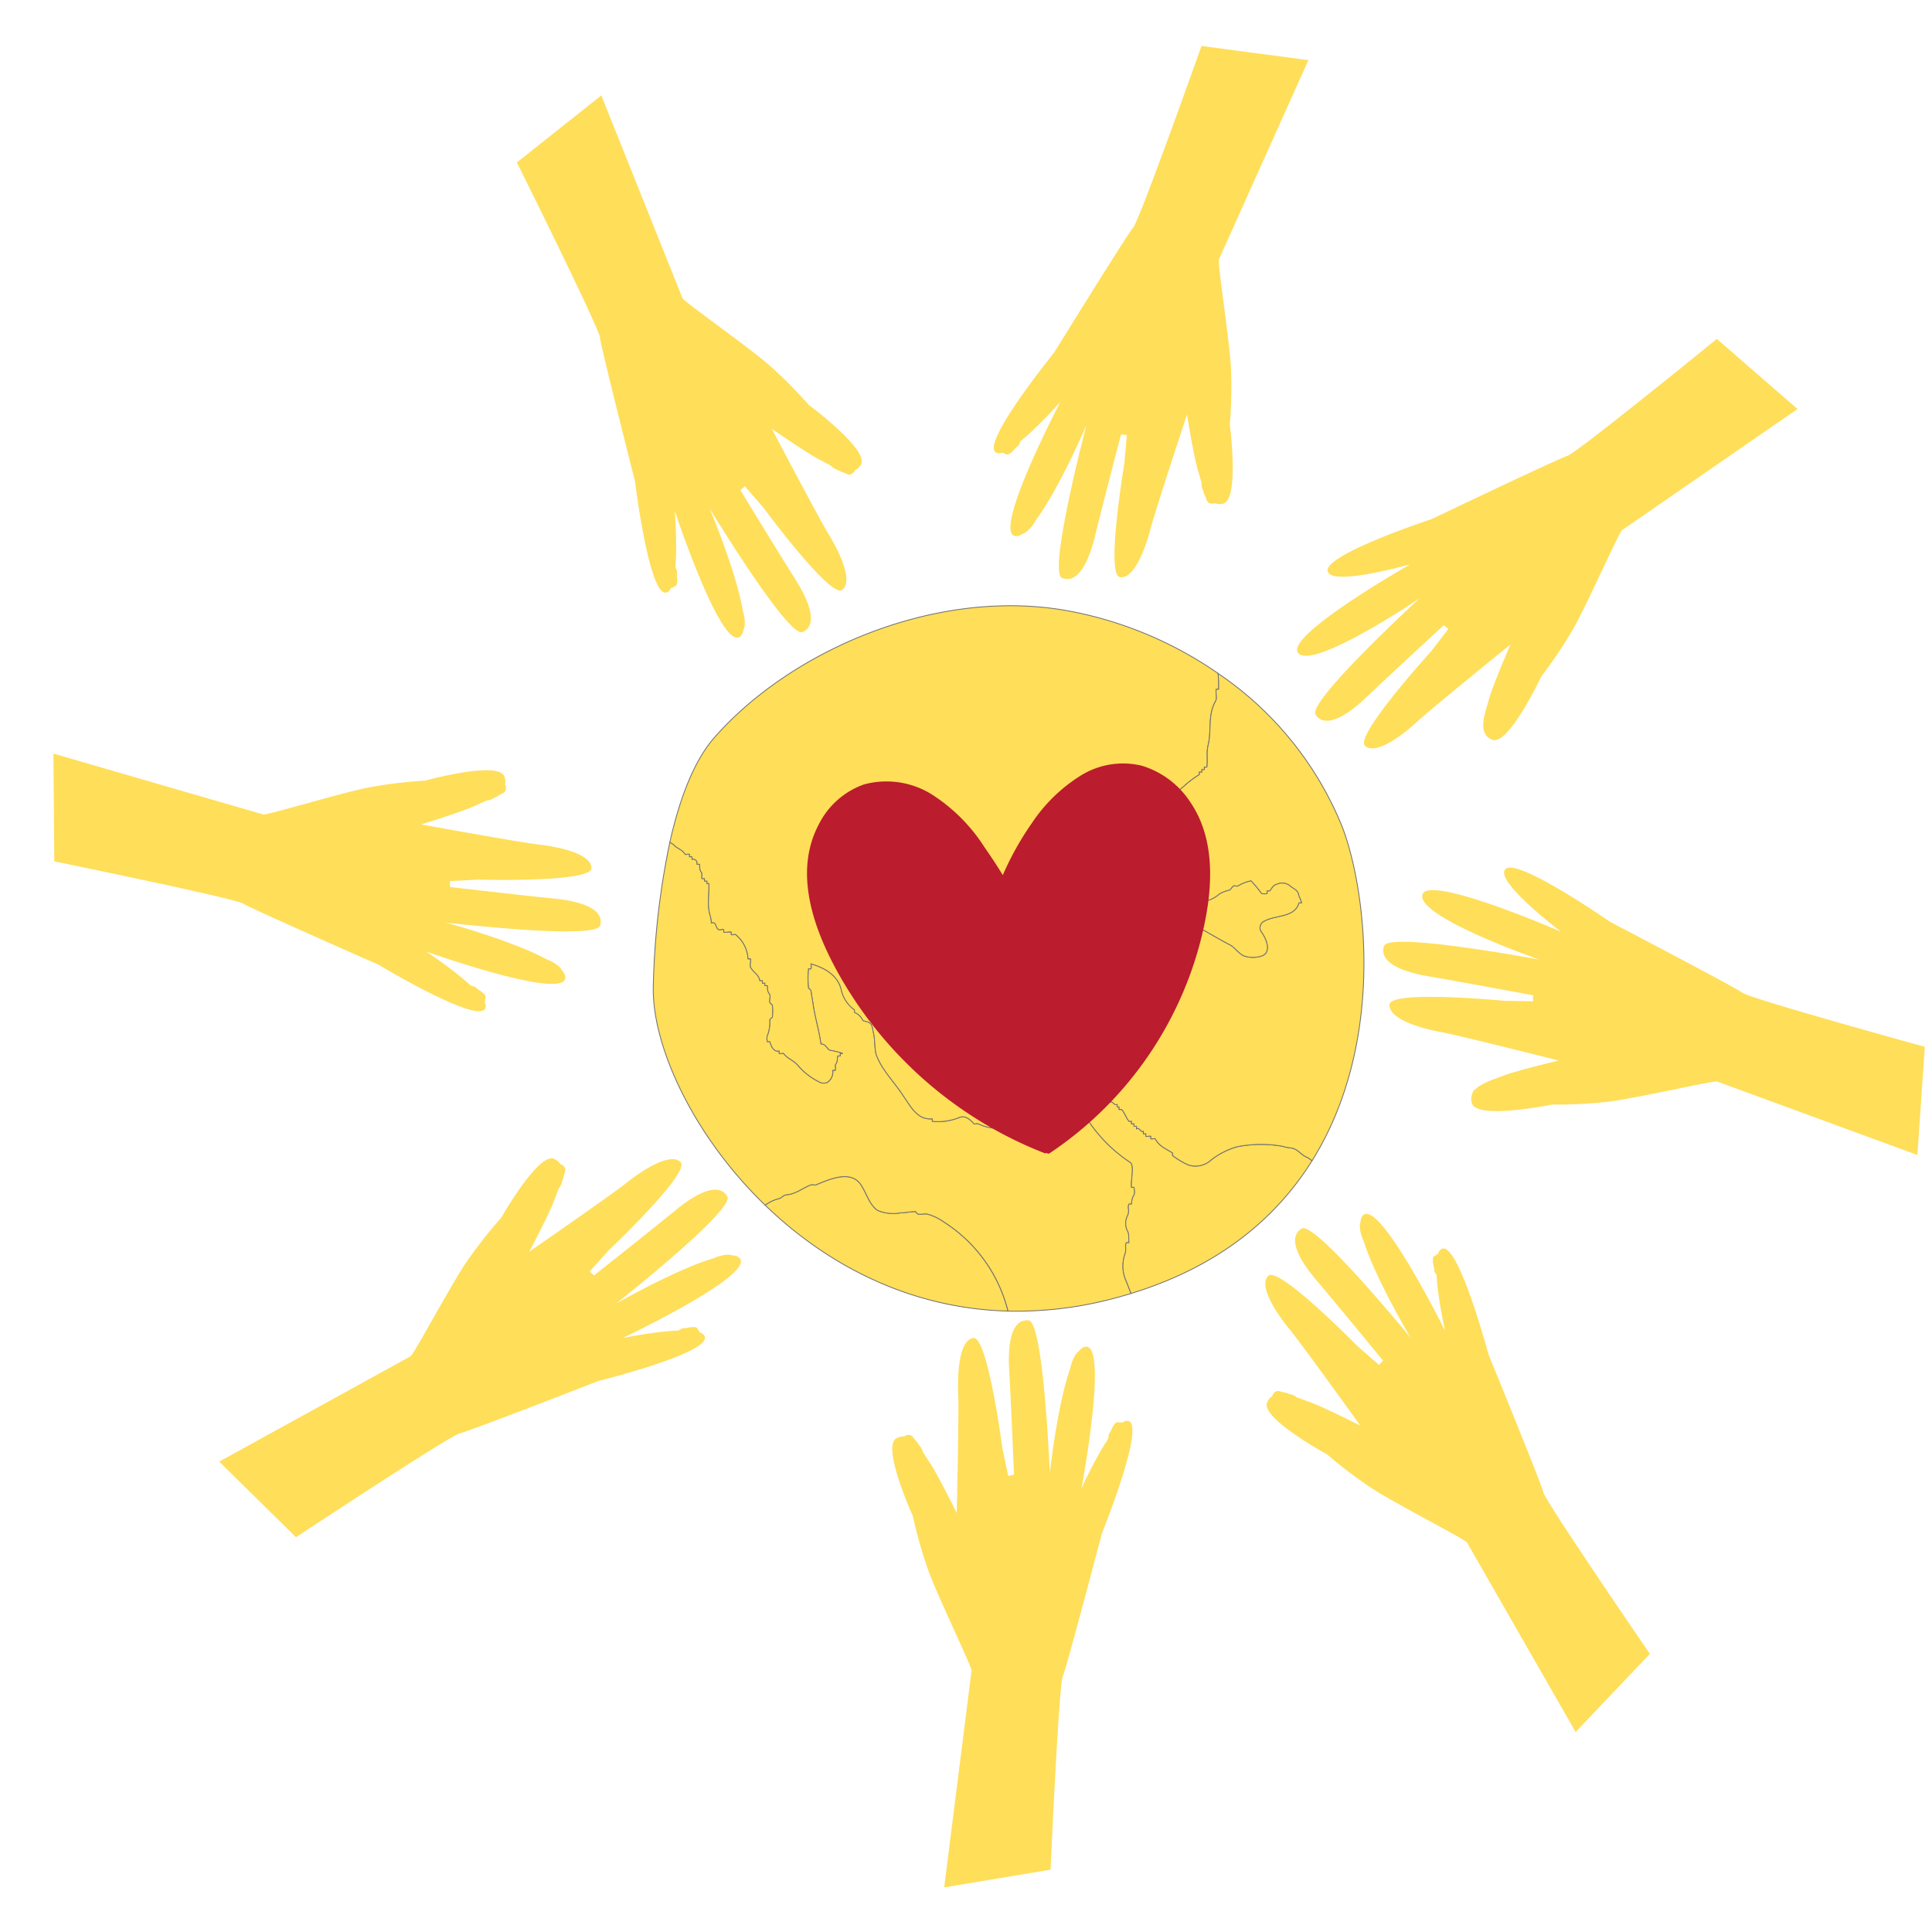 <svg xmlns="http://www.w3.org/2000/svg" width="232.803" height="232.773" viewBox="0 0 232.803 232.773">
  <g id="Group_572" data-name="Group 572" transform="translate(-73.509 -21.114)">
    <g id="Group_16" data-name="Group 16" transform="translate(152.222 94.105)">
      <path id="Path_980" data-name="Path 980" d="M216.542,304.79a6.326,6.326,0,0,0-2.025-.975c-.375-.075-.75.075-1.125,0-.15-.075-.225-.225-.3-.3-.6,0-1.275.15-1.8.15a4.773,4.773,0,0,1-2.775-.3c-.975-.676-1.275-1.95-1.95-3-1.2-1.95-3.825-.75-5.475-.075-.15.075-.375-.075-.6,0-.975.375-1.875,1.125-2.925,1.2-.375,0-.6.375-.9.451a4.833,4.833,0,0,0-1.7.8c7.273,7.03,17.239,12.452,29.269,12.766A17.834,17.834,0,0,0,216.542,304.79Z" transform="translate(-181.487 -230.514)" fill="#ffde59" stroke="#707070" stroke-width="0.1"/>
      <path id="Path_981" data-name="Path 981" d="M227.613,265.316h-.3c-.075-1.05.375-2.625-.15-3a18.017,18.017,0,0,1-4.951-4.875c-.15-.225-.9-.15-1.35,0a3.006,3.006,0,0,1-1.125.225c.15.375-.451.525-.3.9-.225,0-.45-.075-.6,0v.3h-.3v-.3c-.3-.075-.6.075-.9,0-.975-.45-1.8-1.2-2.925-.9v.3c-.15.075-.45-.075-.6,0v.3c-1.8-.075-3.6.225-5.25-.6-.15-.075-.45.075-.525,0-.525-.6-1.125-1.05-1.8-.75a6.765,6.765,0,0,1-3.225.45v-.3c-1.8.15-2.55-1.425-3.45-2.7-1.05-1.65-2.4-2.925-3.15-4.651-.45-.9-.225-2.1-.525-3.15-.075-.375-.075-1.05-.75-1.2-.225-.075-.45-.075-.525-.225a1.839,1.839,0,0,0-.975-.9v-.3a4.072,4.072,0,0,1-1.575-2.325c-.375-1.875-2.1-2.775-3.675-3.225,0,.225.075.45,0,.6h-.3a12.1,12.1,0,0,0,0,2.326c.075.075.226.15.3.3.075.525.15.975.225,1.425.225,1.725.75,3.3.975,5.025.6-.075.75.676,1.125.75a8.757,8.757,0,0,1,1.5.375h-.3v.3h-.3c-.075.3,0,.675-.225.975-.15.15,0,.525-.075.75h-.3a1.519,1.519,0,0,1-.6,1.425,1.061,1.061,0,0,1-.825.075,7.993,7.993,0,0,1-2.775-2.1c-.6-.675-1.2-.75-1.725-1.425-.075-.075-.375.075-.525,0v-.3c-.675.15-.975-.6-1.125-1.125h-.3a1.219,1.219,0,0,1,.075-.9,4.562,4.562,0,0,0,.225-1.725c.075-.15.225-.225.3-.3a5.053,5.053,0,0,0,0-1.5c-.075-.075-.225-.15-.3-.3-.075-.375.15-.825-.075-1.05-.3-.45-.15-.675-.225-.975h-.3v-.3h-.3v-.3h-.3c-.15-.75-.675-.9-1.05-1.5-.225-.225,0-.75-.075-1.125h-.3a4.013,4.013,0,0,0-1.5-2.925c-.15-.075-.375.075-.525,0v-.3c-.3-.075-.6.075-.9,0v-.3c-.15-.075-.45.075-.6,0-.45-.225-.225-.975-.9-.825a3.218,3.218,0,0,0-.15-.9c-.375-1.2-.075-2.55-.15-3.825h-.226v-.3h-.3v-.3h-.3c-.075-.225.075-.6-.075-.75-.3-.45-.15-.675-.225-.975h-.3v-.3c-.15-.225-.3-.375-.6-.3v-.3h-.3v-.3c-.15-.075-.525.075-.525,0-.375-.6-1.05-.75-1.275-1.05a2.419,2.419,0,0,0-.579-.39,94.408,94.408,0,0,0-1.991,17.265c-.225,7.008,4.64,17.916,13.473,26.453a4.832,4.832,0,0,1,1.7-.8c.3-.075.525-.451.9-.451,1.05-.075,1.95-.825,2.925-1.2.225-.075.45.075.6,0,1.65-.676,4.275-1.876,5.475.075.675,1.05.975,2.325,1.95,3a4.774,4.774,0,0,0,2.775.3c.525,0,1.2-.15,1.8-.15.075.075.15.225.3.3.375.075.75-.075,1.125,0a6.331,6.331,0,0,1,2.025.975,17.834,17.834,0,0,1,7.695,10.716,45.39,45.39,0,0,0,12.595-1.491q1.145-.3,2.235-.631c-.235-.587-.456-1.184-.7-1.769a4.346,4.346,0,0,1,0-3.075c.15-.6-.075-.9.15-1.275h.3c-.075-.45.075-1.05-.225-1.5a2.1,2.1,0,0,1,0-1.65c.375-.676,0-1.05.225-1.5h.3a2.591,2.591,0,0,1,.225-.975C227.763,266.142,227.688,265.692,227.613,265.316Z" transform="translate(-169.682 -195.24)" fill="#ffde59" stroke="#707070" stroke-width="0.1"/>
      <path id="Path_982" data-name="Path 982" d="M250.064,236.676c-.6-.3-1.05-.975-1.725-1.05a5.969,5.969,0,0,1-1.125-.225,14.874,14.874,0,0,0-5.475.075,9.215,9.215,0,0,0-3.075,1.575,2.771,2.771,0,0,1-2.775.6,9.586,9.586,0,0,1-1.875-1.125v-.3c-.75-.525-1.575-.75-2.1-1.725,0-.075-.375.075-.525,0v-.3c-.15-.075-.45.075-.6,0v-.3h-.3v-.3c-.375.15-.45-.525-.825-.3V233h-.3v-.3h-.3v-.3h-.3c-.375-.451-.525-1.05-.9-1.426h-.3v-.3h-.225v-.3c-.375.15-.525-.45-.9-.3v-.3c-.3-.075-.525.075-.975-.225-.225-.225-.675,0-1.05-.075v-.3h-.3a3.862,3.862,0,0,1,.15-.825,6.92,6.92,0,0,1,1.05-2.25.99.99,0,0,1,1.125-.375c.075-.3.45-.375.9-.3v-.3c.6-.225.75-.975.9-1.5a15.52,15.52,0,0,0,1.125-3.75h.3c.075-.3-.075-.675.075-.9.375-.75.075-1.5.225-2.325h.3a1.825,1.825,0,0,0,0-.9h-.3v-.3h-.3c-.075-.15.075-.45,0-.6h-.3a6.258,6.258,0,0,0-.9-1.725.819.819,0,0,0-.6,0c-.15.075-.225.3-.3.3-.6,0-1.125.45-1.725.6-.225,0-.45-.075-.6,0v.3h-.3v.225h-.3c-.15.825-.675,1.275-.6,2.1.075.075-.225.225-.15.3.075.525-.45.675-.375,1.125h-.3c-.075.15.075.45,0,.525a3.8,3.8,0,0,0-1.425,2.1c-.225.9,0,1.725-.15,2.625a1.482,1.482,0,0,1-1.05,1.425c-3,.9-4.95-1.95-6-4.5-.9-2.325-2.7-4.2-3.6-6.6a5.788,5.788,0,0,1-.075-2.551c.075-.075.3-.225.225-.3a1.415,1.415,0,0,1,.45-1.125c.375-.375,1.05-.3,1.65-.6a.955.955,0,0,1,.9,0c.825.45,1.2,1.575,2.025,1.95,1.05.45,2.475-.15,2.475-1.125-.075-1.425-.6-3.375,1.05-4.05v-.3a9.124,9.124,0,0,1,2.025,0v.3c.675,0,1.125.6,1.8.525.075,0,.15.225.3.3a1.852,1.852,0,0,0,1.65-.375c.45-.3.675-.3.9-.75.3-.75.975-1.275.6-2.1-.3-.825-.975-1.5-1.35-2.325-.225-.45,0-.9-.375-1.425-.075-.15.075-.45,0-.6a.849.849,0,0,1-.3-.9h-.3c-.225-.45-.15-.9-.525-1.425a.826.826,0,0,1,0-.6c.225-.15.15-.525.375-.825.9-1.2,1.575-2.55,3.075-2.925.375-.075.75-.225,1.2-.3.15-.075.375.15.6.225.375.075.75-.075,1.125,0,.15.075.15.225.3.3.525.15.9-.15,1.575.225a2.328,2.328,0,0,0,1.875,0,8.157,8.157,0,0,0,1.2-.9,12.524,12.524,0,0,1,1.8-1.35v-.3h.3v-.3h.3v-.3h.3c.15-.9-.075-1.651.15-2.625.451-1.8-.075-3.6.9-5.325.225-.375,0-.9.075-1.425h.3a18.606,18.606,0,0,0-.065-1.916,46.486,46.486,0,0,0-17.462-7.424c-16.086-3.217-34.008,4.572-43.286,15.209-2.286,2.62-4.076,7.006-5.321,12.567a2.416,2.416,0,0,1,.579.39c.225.3.9.45,1.275,1.05,0,.075.375-.075.525,0v.3h.3v.3c.3-.075.45.075.6.3v.3h.3c.075.3-.075.525.225.975.15.15,0,.525.075.75h.3v.3h.3v.3h.226c.075,1.275-.226,2.625.15,3.825a3.218,3.218,0,0,1,.15.9c.675-.15.45.6.9.825.15.075.451-.075.6,0v.3c.3.075.6-.075.9,0v.3c.15.075.375-.075.525,0a4.013,4.013,0,0,1,1.5,2.925h.3c.075.375-.15.9.075,1.125.375.6.9.75,1.05,1.5h.3v.3h.3v.3h.3c.075.3-.075.525.225.975.225.225,0,.675.075,1.05.075.15.225.225.3.3a5.053,5.053,0,0,1,0,1.5c-.075.075-.225.15-.3.3a4.563,4.563,0,0,1-.225,1.725,1.219,1.219,0,0,0-.075.9h.3c.15.525.45,1.275,1.125,1.125v.3c.15.075.45-.075.525,0,.525.675,1.125.75,1.725,1.425a7.994,7.994,0,0,0,2.775,2.1,1.061,1.061,0,0,0,.825-.075,1.519,1.519,0,0,0,.6-1.425h.3c.075-.225-.075-.6.075-.75.225-.3.15-.675.225-.975h.3v-.3h.3a8.76,8.76,0,0,0-1.5-.375c-.375-.075-.525-.825-1.125-.75-.225-1.725-.75-3.3-.975-5.025-.075-.45-.15-.9-.225-1.425-.075-.15-.225-.225-.3-.3a12.1,12.1,0,0,1,0-2.325h.3c.075-.15,0-.375,0-.6,1.575.45,3.3,1.35,3.675,3.225a4.072,4.072,0,0,0,1.575,2.325v.3a1.838,1.838,0,0,1,.975.9c.075.15.3.15.525.225.675.15.675.825.75,1.2.3,1.05.075,2.25.525,3.15.75,1.725,2.1,3,3.15,4.651.9,1.275,1.65,2.85,3.45,2.7v.3a6.766,6.766,0,0,0,3.225-.451c.675-.3,1.275.15,1.8.75.075.075.375-.075.525,0,1.65.825,3.45.525,5.25.6V233c.15-.075.45.075.6,0v-.3c1.125-.3,1.95.45,2.925.9.3.075.6-.075.9,0v.3h.3v-.3c.15-.075.375,0,.6,0-.15-.375.45-.525.3-.9a3,3,0,0,0,1.125-.225c.45-.15,1.2-.225,1.35,0a18.014,18.014,0,0,0,4.951,4.875c.525.375.075,1.95.15,3h.3c.075.375.15.825-.075,1.05a2.591,2.591,0,0,0-.225.975h-.3c-.225.45.15.825-.225,1.5a2.1,2.1,0,0,0,0,1.65c.3.45.15,1.05.225,1.5h-.3c-.225.375,0,.675-.15,1.275a4.346,4.346,0,0,0,0,3.075c.243.586.463,1.182.7,1.769,10.65-3.257,17.52-9.137,21.8-15.979A2.123,2.123,0,0,0,250.064,236.676Z" transform="translate(-171.432 -170.275)" fill="#ffde59" stroke="#707070" stroke-width="0.1"/>
      <path id="Path_983" data-name="Path 983" d="M287.233,204.182a40.774,40.774,0,0,0-15-18.606,18.592,18.592,0,0,1,.065,1.915H272c-.075.525.15,1.05-.075,1.425-.975,1.725-.45,3.525-.9,5.325-.225.975,0,1.725-.15,2.625h-.3v.3h-.3v.3h-.3v.3a12.521,12.521,0,0,0-1.8,1.35,8.168,8.168,0,0,1-1.2.9,2.328,2.328,0,0,1-1.875,0c-.675-.375-1.05-.075-1.575-.225-.15-.075-.15-.225-.3-.3-.375-.075-.75.075-1.125,0-.225-.075-.45-.3-.6-.225-.45.075-.825.225-1.2.3-1.5.375-2.175,1.725-3.075,2.925-.225.3-.15.675-.375.825a.826.826,0,0,0,0,.6c.375.525.3.975.525,1.425h.3a.849.849,0,0,0,.3.9c.075.15-.075.45,0,.6.375.525.15.975.375,1.425.375.825,1.05,1.5,1.35,2.325.375.825-.3,1.35-.6,2.1-.225.45-.45.45-.9.75a1.853,1.853,0,0,1-1.65.375c-.15-.075-.225-.3-.3-.3-.675.075-1.125-.525-1.8-.525v-.3a9.129,9.129,0,0,0-2.025,0v.3c-1.65.675-1.125,2.625-1.05,4.05,0,.975-1.425,1.575-2.475,1.125-.825-.375-1.2-1.5-2.025-1.95a.954.954,0,0,0-.9,0c-.6.3-1.275.225-1.65.6a1.415,1.415,0,0,0-.45,1.125c.075.075-.15.225-.225.3a5.786,5.786,0,0,0,.075,2.55c.9,2.4,2.7,4.275,3.6,6.6,1.05,2.55,3,5.4,6,4.5a1.481,1.481,0,0,0,1.05-1.425c.15-.9-.075-1.725.15-2.625a3.8,3.8,0,0,1,1.425-2.1c.075-.075-.075-.375,0-.525h.3c-.075-.45.45-.6.375-1.125-.075-.075.225-.225.15-.3-.075-.825.45-1.275.6-2.1h.3v-.225h.3v-.3c.15-.075.375,0,.6,0,.6-.15,1.125-.6,1.725-.6.075,0,.15-.225.3-.3a.819.819,0,0,1,.6,0,6.256,6.256,0,0,1,.9,1.725h.3c.075.15-.075.45,0,.6h.3v.3h.3a1.822,1.822,0,0,1,0,.9h-.3c-.15.825.15,1.575-.225,2.325-.15.225,0,.6-.075.9h-.3a15.517,15.517,0,0,1-1.125,3.75c-.15.525-.3,1.275-.9,1.5v.3c-.45-.075-.825,0-.9.3a.99.99,0,0,0-1.125.375,6.919,6.919,0,0,0-1.05,2.25,3.861,3.861,0,0,0-.15.825h.3v.3c.375.075.825-.15,1.05.075.45.3.675.15.975.225v.3c.375-.15.525.45.9.3v.3h.225v.3h.3c.375.375.525.975.9,1.426h.3v.3h.3v.3h.3v.3c.375-.225.451.45.825.3v.3h.3v.3c.15.075.45-.075.6,0v.3c.15.075.525-.075.525,0,.525.975,1.35,1.2,2.1,1.725v.3a9.587,9.587,0,0,0,1.875,1.125,2.771,2.771,0,0,0,2.776-.6,9.214,9.214,0,0,1,3.075-1.575,14.873,14.873,0,0,1,5.475-.075,5.968,5.968,0,0,0,1.125.225c.675.075,1.125.75,1.725,1.05a2.126,2.126,0,0,1,.744.491C292.381,230.162,290.126,211.895,287.233,204.182Zm-5.262,9.036c-.525,1.8-2.7,1.425-4.125,2.175a.889.889,0,0,0-.45,1.275c.675.9,1.275,2.475.15,2.925a3.313,3.313,0,0,1-2.25,0c-.6-.3-1.125-1.05-1.575-1.275-1.275-.675-2.55-1.425-3.75-2.1a2.291,2.291,0,0,0-1.425-.075c-.15.075-.15.225-.3.3a5.958,5.958,0,0,0-.975.225,3.017,3.017,0,0,1-1.65.075v-.3h-.3c-.9-1.2.3-2.1.825-3.225h.3c-.075-.3.15-.375.3-.525h.3v-.3c.525.225.825-.45,1.125-.225a3.409,3.409,0,0,0,1.575.9,3.512,3.512,0,0,0,2.625-.9,3.887,3.887,0,0,1,1.125-.45c.225,0,.375-.375.6-.525.15-.075.375.075.525,0a4.793,4.793,0,0,1,1.575-.618,13.321,13.321,0,0,1,1.2,1.443c.075.15.525.15.75.075v-.3h.3c.375-.45.375-.675.9-.825a1.486,1.486,0,0,1,1.65.3c.45.3.75.45.9.825.075.45.3.675.375,1.125Z" transform="translate(-204.164 -177.419)" fill="#ffde59" stroke="#707070" stroke-width="0.1"/>
      <path id="Path_984" data-name="Path 984" d="M299.786,233.16a1.486,1.486,0,0,0-1.65-.3c-.525.15-.525.375-.9.825h-.3v.3c-.225.075-.675.075-.75-.075a13.326,13.326,0,0,0-1.2-1.443,4.794,4.794,0,0,0-1.575.618c-.15.075-.375-.075-.525,0-.225.15-.375.525-.6.525a3.887,3.887,0,0,0-1.125.45,3.512,3.512,0,0,1-2.625.9,3.408,3.408,0,0,1-1.575-.9c-.3-.225-.6.45-1.125.225v.3h-.3c-.15.15-.375.225-.3.525h-.3c-.525,1.125-1.725,2.025-.825,3.225h.3v.3a3.016,3.016,0,0,0,1.65-.075,5.965,5.965,0,0,1,.975-.225c.15-.075.15-.225.3-.3a2.291,2.291,0,0,1,1.425.075c1.2.675,2.475,1.425,3.75,2.1.45.225.975.975,1.575,1.275a3.313,3.313,0,0,0,2.25,0c1.125-.45.525-2.025-.15-2.925a.889.889,0,0,1,.45-1.275c1.425-.75,3.6-.375,4.125-2.175h.3c-.075-.45-.3-.675-.375-1.125C300.536,233.61,300.236,233.46,299.786,233.16Z" transform="translate(-222.953 -199.311)" fill="#ffde59" stroke="#707070" stroke-width="0.1"/>
    </g>
    <path id="Path_104" data-name="Path 104" d="M250.612,210.543a10.662,10.662,0,0,0-5.842-4.367,9.641,9.641,0,0,0-7.428,1.244,19.393,19.393,0,0,0-5.786,5.648,35.933,35.933,0,0,0-3.52,6.294c-.7-1.143-1.441-2.263-2.207-3.359a20.822,20.822,0,0,0-6.307-6.339,10.323,10.323,0,0,0-8.212-1.23,9.706,9.706,0,0,0-5.434,4.791c-2.934,5.511-.871,11.9,1.839,17.051a48.855,48.855,0,0,0,23.5,21.824q.912.4,1.838.756a.249.249,0,0,0,.261-.032.265.265,0,0,0,.366.049,44.025,44.025,0,0,0,18.141-25.422C253.243,222,253.981,215.452,250.612,210.543Z" transform="translate(-33.69 -92.797)" fill="#bb1c2e"/>
    <g id="Group_17" data-name="Group 17" transform="translate(229.804 61.956)">
      <path id="Path_998" data-name="Path 998" d="M347.716,38.237c-.347.2-4.225,8.985-5.913,11.936a56.115,56.115,0,0,1-3.818,5.693s-3.948,8.369-5.893,7.639-.835-3.351-.387-4.984,2.57-6.513,2.57-6.513-9.536,7.721-11.238,9.3-5.008,4.111-6.3,2.915,7.933-11.344,7.933-11.344l2.117-2.735-.56-.447s-6.529,6.011-9.307,8.662-5.106,3.67-6.142,2.117,12.534-14.019,12.534-14.019-12.706,8.606-14.6,6.623S322.2,42.348,322.2,42.348s-9.741,2.787-9.968.774,12.536-6.214,12.536-6.214,15.162-7.249,16.334-7.61,18.028-14.1,18.028-14.1l9.722,8.443Z" transform="translate(-308.551 -15.2)" fill="#ffde59"/>
      <g id="Group_453" data-name="Group 453" transform="translate(0.961 26.192)">
        <path id="Path_999" data-name="Path 999" d="M338.081,190.2a6.04,6.04,0,0,0-.856,1.2c-.178.333-.47.836-.129,1.166.313.3.818.116,1.149-.047a5.24,5.24,0,0,0,1.23-.942.211.211,0,0,0,.1-.364q-.589-.508-1.181-1.014A.227.227,0,0,0,338.081,190.2Zm-.6,1.723-.055.044c.012-.031.026-.063.041-.1A.24.24,0,0,0,337.48,191.925Z" transform="translate(-328.883 -170.28)" fill="#ffde59"/>
        <path id="Path_1000" data-name="Path 1000" d="M319.667,178.7a10.724,10.724,0,0,0-1.12,1.446,1.159,1.159,0,0,0-.051,1.376c.366.436.98.214,1.419.031a3.964,3.964,0,0,0,1.441-1.035.22.22,0,0,0-.051-.346.2.2,0,0,0-.048-.236l-1.274-1.237A.226.226,0,0,0,319.667,178.7Zm.147.51.024-.028.059.057A.231.231,0,0,0,319.814,179.21Z" transform="translate(-316.157 -162.431)" fill="#ffde59"/>
        <path id="Path_1001" data-name="Path 1001" d="M313.207,156.535a8,8,0,0,0-1.189.936,1.035,1.035,0,0,0-.412,1c.14.457.658.342,1.018.275a4.538,4.538,0,0,0,1.369-.5.223.223,0,0,0,.076-.067h0a.225.225,0,0,0,.139-.327q-.324-.63-.7-1.231A.226.226,0,0,0,313.207,156.535Z" transform="translate(-311.577 -147.329)" fill="#ffde59"/>
        <path id="Path_1002" data-name="Path 1002" d="M382.069,185.324a1.832,1.832,0,0,0-.279.82,3.635,3.635,0,0,0-.2.946c-.144.374-.186.812.2,1.048.338.385,1.008.056,1.292-.271a5.587,5.587,0,0,0,.956-1.868.224.224,0,0,0-.1-.253c-.344-.145-.691-.281-1.044-.4C382.641,185.263,382.28,185.074,382.069,185.324Z" transform="translate(-359.281 -166.909)" fill="#ffde59"/>
        <path id="Path_1003" data-name="Path 1003" d="M324.543,127.953l-.5.308a2.367,2.367,0,0,0-.345.228q-.306.137-.6.3a.228.228,0,0,0,.065.414.463.463,0,0,0,.427.353,3.379,3.379,0,0,0,1.054-.194c.191-.033.381-.07.572-.1a.187.187,0,0,0,.153-.122c.15-.054.295-.122.3-.3a2.492,2.492,0,0,0-.09-.513,1.554,1.554,0,0,0-.14-.577C325.208,127.408,324.771,127.812,324.543,127.953Z" transform="translate(-319.366 -127.615)" fill="#ffde59"/>
      </g>
    </g>
    <g id="Group_18" data-name="Group 18" transform="translate(239.562 122.296)">
      <path id="Path_1034" data-name="Path 1034" d="M39.025,27.449c-.355-.186-9.809,1.322-13.2,1.5a55.718,55.718,0,0,1-6.844-.127S9.843,30.044,9.377,28s2.329-2.529,3.935-3.039S20.15,23.59,20.15,23.59,8.464,19.737,6.209,19.16.025,17.167.308,15.424s13.818.528,13.818.528l3.445.3.063-.716s-8.6-2.244-12.343-3.147S-.581,10.073.139,8.353,18.721,11.31,18.721,11.31,4.55,5.262,5.156,2.583,21.528,8.132,21.528,8.132s-7.693-6.711-6.142-8S27.473,7.34,27.473,7.34,41.869,16.2,42.816,17s21.443,8.023,21.443,8.023l-1.8,12.936Z" transform="matrix(0.998, -0.07, 0.07, 0.998, 0, 4.482)" fill="#ffde59"/>
      <g id="Group_464" data-name="Group 464" transform="matrix(0.998, -0.07, 0.07, 0.998, 0.445, 5.14)">
        <path id="Path_987" data-name="Path 987" d="M2.487.079A5.935,5.935,0,0,0,1.039.021C.669.053.1.083.01.541c-.08.42.344.736.656.921A5.15,5.15,0,0,0,2.1,1.967a.208.208,0,0,0,.354-.111q.1-.758.2-1.517A.223.223,0,0,0,2.487.079ZM.746.51.68.489C.712.482.746.476.781.471A.221.221,0,0,0,.746.51Z" transform="translate(0.549 14.523)" fill="#ffde59"/>
        <path id="Path_988" data-name="Path 988" d="M2.984.145A10.517,10.517,0,0,0,1.191,0,1.139,1.139,0,0,0,.031.7c-.162.536.35.921.737,1.185a3.894,3.894,0,0,0,1.627.63.216.216,0,0,0,.257-.228.2.2,0,0,0,.169-.166L3.154.405A.222.222,0,0,0,2.984.145Zm-.34.4.036,0-.016.08A.23.23,0,0,0,2.643.54Z" transform="translate(0 7.811)" fill="#ffde59"/>
        <path id="Path_989" data-name="Path 989" d="M2.566.529A7.878,7.878,0,0,0,1.156.054a1.017,1.017,0,0,0-1.044.2c-.3.361.073.726.321.986a4.469,4.469,0,0,0,1.148.857.222.222,0,0,0,.1.027l0,0a.222.222,0,0,0,.344-.061q.344-.606.636-1.238A.222.222,0,0,0,2.566.529Z" transform="translate(5.221 2.082)" fill="#ffde59"/>
        <path id="Path_990" data-name="Path 990" d="M2.486,0a1.8,1.8,0,0,0-.825.211A3.585,3.585,0,0,0,.774.559C.388.642.006.843.019,1.288c-.135.485.5.86.918.918a5.5,5.5,0,0,0,2.052-.218.22.22,0,0,0,.152-.221C3.075,1.405,3,1.047,2.908.691,2.844.443,2.806.044,2.486,0Z" transform="translate(9.1 24.971)" fill="#ffde59"/>
        <path id="Path_991" data-name="Path 991" d="M1.894.761,1.372.516A2.3,2.3,0,0,0,1,.355,6.517,6.517,0,0,0,.428.026.224.224,0,0,0,.122.3.456.456,0,0,0,.061.842,3.32,3.32,0,0,0,.788,1.6c.13.14.263.276.393.415a.184.184,0,0,0,.182.061c.125.094.259.176.412.085a2.475,2.475,0,0,0,.374-.35c.129-.124.33-.256.4-.426C2.7,1.015,2.134.873,1.894.761Z" transform="translate(15.098 0)" fill="#ffde59"/>
      </g>
    </g>
    <g id="Group_19" data-name="Group 19" transform="translate(225.74 167.598) rotate(-1)">
      <path id="Path_992" data-name="Path 992" d="M23.85,39.806c-.169-.358-8.555-4.836-11.342-6.722a55.5,55.5,0,0,1-5.337-4.193S-.8,24.375.065,22.5s3.366-.582,4.944-.019S11.246,25.5,11.246,25.5s-6.922-10-8.358-11.8S-.8,8.449.472,7.257s10.612,8.678,10.612,8.678l2.544,2.294.481-.522s-5.454-6.9-7.867-9.84S2.993,2.548,4.6,1.635,17.516,15.06,17.516,15.06,9.951,1.861,12.046.132s9.606,14.125,9.606,14.125-2.041-9.841-.038-9.919,5.217,12.857,5.217,12.857,6.047,15.53,6.318,16.716,12.5,19.7,12.5,19.7l-9.11,9.256Z" transform="translate(0 0)" fill="#ffde59"/>
      <g id="Group_451" data-name="Group 451" transform="translate(0.706 0.928)">
        <path id="Path_993" data-name="Path 993" d="M2.344,1.216A5.706,5.706,0,0,0,1.272.327C.972.136.518-.175.184.124-.122.4.018.886.148,1.209a4.948,4.948,0,0,0,.8,1.224.2.2,0,0,0,.335.122q.52-.519,1.037-1.042A.214.214,0,0,0,2.344,1.216ZM.763.53.726.475C.754.489.784.5.813.521A.194.194,0,0,0,.763.53Z" transform="translate(0.005 6.825)" fill="#ffde59"/>
        <path id="Path_994" data-name="Path 994" d="M2.858,1.456A10.108,10.108,0,0,0,1.574.3,1.1,1.1,0,0,0,.281.157c-.436.314-.27.907-.128,1.334A3.735,3.735,0,0,0,1.028,2.92.207.207,0,0,0,1.357,2.9a.188.188,0,0,0,.226-.028L2.836,1.754A.214.214,0,0,0,2.858,1.456Zm-.49.1.025.024-.058.052A.223.223,0,0,0,2.368,1.559Z" transform="translate(3.326 1.482)" fill="#ffde59"/>
        <path id="Path_995" data-name="Path 995" d="M2.07,1.658a7.568,7.568,0,0,0-.8-1.185A.977.977,0,0,0,.359.016c-.441.1-.368.6-.33.94A4.282,4.282,0,0,0,.406,2.279a.216.216,0,0,0,.058.076v0a.213.213,0,0,0,.3.154q.616-.261,1.208-.574A.214.214,0,0,0,2.07,1.658Z" transform="translate(10.897 0)" fill="#ffde59"/>
        <path id="Path_996" data-name="Path 996" d="M2.825.709a1.732,1.732,0,0,0-.753-.32A3.444,3.444,0,0,0,1.195.133C.852-.028.443-.1.193.249-.192.54.071,1.195.359,1.485a5.284,5.284,0,0,0,1.693,1.03.211.211,0,0,0,.245-.08c.161-.313.313-.631.45-.956C2.843,1.252,3.046.925,2.825.709Z" transform="translate(0 20.237)" fill="#ffde59"/>
        <path id="Path_997" data-name="Path 997" d="M1.457,1.533,1.2,1.041A2.264,2.264,0,0,0,1.011.7,6.33,6.33,0,0,0,.766.116.215.215,0,0,0,.372.148.437.437,0,0,0,.011.526,3.191,3.191,0,0,0,.12,1.532c.018.182.04.364.058.546a.176.176,0,0,0,.1.153c.04.145.095.286.265.3a2.369,2.369,0,0,0,.49-.049,1.463,1.463,0,0,0,.553-.092C1.924,2.2,1.575,1.758,1.457,1.533Z" transform="translate(19.616 4.082)" fill="#ffde59"/>
      </g>
    </g>
    <g id="Group_20" data-name="Group 20" transform="matrix(0.809, 0.588, -0.588, 0.809, 194.691, 176.196)">
      <path id="Path_992-2" data-name="Path 992" d="M23.85,39.806c-.169-.358-8.555-4.836-11.342-6.722a55.505,55.505,0,0,1-5.337-4.193S-.8,24.375.065,22.5s3.366-.582,4.944-.019S11.246,25.5,11.246,25.5s-6.922-10-8.358-11.8S-.8,8.449.472,7.257s10.612,8.678,10.612,8.678l2.544,2.294.481-.522s-5.454-6.9-7.867-9.84S2.993,2.548,4.6,1.635,17.516,15.06,17.516,15.06,9.951,1.861,12.046.132s9.606,14.125,9.606,14.125-2.041-9.841-.038-9.919,5.217,12.857,5.217,12.857,6.047,15.53,6.318,16.716,12.5,19.7,12.5,19.7l-9.11,9.256Z" transform="translate(0 0)" fill="#ffde59"/>
      <g id="Group_451-2" data-name="Group 451" transform="translate(0.706 0.928)">
        <path id="Path_993-2" data-name="Path 993" d="M2.344,1.216A5.706,5.706,0,0,0,1.272.327C.972.136.518-.175.184.124-.122.4.018.886.148,1.209a4.948,4.948,0,0,0,.8,1.224.2.2,0,0,0,.335.122q.52-.519,1.037-1.042A.214.214,0,0,0,2.344,1.216ZM.763.53.726.475C.754.489.784.5.813.521A.194.194,0,0,0,.763.53Z" transform="translate(0.005 6.825)" fill="#ffde59"/>
        <path id="Path_994-2" data-name="Path 994" d="M2.858,1.456A10.108,10.108,0,0,0,1.574.3,1.1,1.1,0,0,0,.281.157c-.436.314-.27.907-.128,1.334A3.735,3.735,0,0,0,1.028,2.92.207.207,0,0,0,1.357,2.9a.188.188,0,0,0,.226-.028L2.836,1.754A.214.214,0,0,0,2.858,1.456Zm-.49.1.025.024-.058.052A.223.223,0,0,0,2.368,1.559Z" transform="translate(3.326 1.482)" fill="#ffde59"/>
        <path id="Path_995-2" data-name="Path 995" d="M2.07,1.658a7.568,7.568,0,0,0-.8-1.185A.977.977,0,0,0,.359.016c-.441.1-.368.6-.33.94A4.282,4.282,0,0,0,.406,2.279a.216.216,0,0,0,.058.076v0a.213.213,0,0,0,.3.154q.616-.261,1.208-.574A.214.214,0,0,0,2.07,1.658Z" transform="translate(10.897 0)" fill="#ffde59"/>
        <path id="Path_996-2" data-name="Path 996" d="M2.825.709a1.732,1.732,0,0,0-.753-.32A3.444,3.444,0,0,0,1.195.133C.852-.028.443-.1.193.249-.192.54.071,1.195.359,1.485a5.284,5.284,0,0,0,1.693,1.03.211.211,0,0,0,.245-.08c.161-.313.313-.631.45-.956C2.843,1.252,3.046.925,2.825.709Z" transform="translate(0 20.237)" fill="#ffde59"/>
        <path id="Path_997-2" data-name="Path 997" d="M1.457,1.533,1.2,1.041A2.264,2.264,0,0,0,1.011.7,6.33,6.33,0,0,0,.766.116.215.215,0,0,0,.372.148.437.437,0,0,0,.011.526,3.191,3.191,0,0,0,.12,1.532c.018.182.04.364.058.546a.176.176,0,0,0,.1.153c.04.145.095.286.265.3a2.369,2.369,0,0,0,.49-.049,1.463,1.463,0,0,0,.553-.092C1.924,2.2,1.575,1.758,1.457,1.533Z" transform="translate(19.616 4.082)" fill="#ffde59"/>
      </g>
    </g>
    <g id="Group_21" data-name="Group 21" transform="translate(162.788 160.696) rotate(90)">
      <path id="Path_992-3" data-name="Path 992" d="M23.85,39.806c-.169-.358-8.555-4.836-11.342-6.722a55.5,55.5,0,0,1-5.337-4.193S-.8,24.375.065,22.5s3.366-.582,4.944-.019S11.246,25.5,11.246,25.5s-6.922-10-8.358-11.8S-.8,8.449.472,7.257s10.612,8.678,10.612,8.678l2.544,2.294.481-.522s-5.454-6.9-7.867-9.84S2.993,2.548,4.6,1.635,17.516,15.06,17.516,15.06,9.951,1.861,12.046.132s9.606,14.125,9.606,14.125-2.041-9.841-.038-9.919,5.217,12.857,5.217,12.857,6.047,15.53,6.318,16.716,12.5,19.7,12.5,19.7l-9.11,9.256Z" transform="translate(0 0)" fill="#ffde59"/>
      <g id="Group_451-3" data-name="Group 451" transform="translate(0.706 0.928)">
        <path id="Path_993-3" data-name="Path 993" d="M2.344,1.216A5.706,5.706,0,0,0,1.272.327C.972.136.518-.175.184.124-.122.4.018.886.148,1.209a4.948,4.948,0,0,0,.8,1.224.2.2,0,0,0,.335.122q.52-.519,1.037-1.042A.214.214,0,0,0,2.344,1.216ZM.763.53.726.475C.754.489.784.5.813.521A.194.194,0,0,0,.763.53Z" transform="translate(0.005 6.825)" fill="#ffde59"/>
        <path id="Path_994-3" data-name="Path 994" d="M2.858,1.456A10.108,10.108,0,0,0,1.574.3,1.1,1.1,0,0,0,.281.157c-.436.314-.27.907-.128,1.334A3.735,3.735,0,0,0,1.028,2.92.207.207,0,0,0,1.357,2.9a.188.188,0,0,0,.226-.028L2.836,1.754A.214.214,0,0,0,2.858,1.456Zm-.49.1.025.024-.058.052A.223.223,0,0,0,2.368,1.559Z" transform="translate(3.326 1.482)" fill="#ffde59"/>
        <path id="Path_995-3" data-name="Path 995" d="M2.07,1.658a7.568,7.568,0,0,0-.8-1.185A.977.977,0,0,0,.359.016c-.441.1-.368.6-.33.94A4.282,4.282,0,0,0,.406,2.279a.216.216,0,0,0,.058.076v0a.213.213,0,0,0,.3.154q.616-.261,1.208-.574A.214.214,0,0,0,2.07,1.658Z" transform="translate(10.897 0)" fill="#ffde59"/>
        <path id="Path_996-3" data-name="Path 996" d="M2.825.709a1.732,1.732,0,0,0-.753-.32A3.444,3.444,0,0,0,1.195.133C.852-.028.443-.1.193.249-.192.54.071,1.195.359,1.485a5.284,5.284,0,0,0,1.693,1.03.211.211,0,0,0,.245-.08c.161-.313.313-.631.45-.956C2.843,1.252,3.046.925,2.825.709Z" transform="translate(0 20.237)" fill="#ffde59"/>
        <path id="Path_997-3" data-name="Path 997" d="M1.457,1.533,1.2,1.041A2.264,2.264,0,0,0,1.011.7,6.33,6.33,0,0,0,.766.116.215.215,0,0,0,.372.148.437.437,0,0,0,.011.526,3.191,3.191,0,0,0,.12,1.532c.018.182.04.364.058.546a.176.176,0,0,0,.1.153c.04.145.095.286.265.3a2.369,2.369,0,0,0,.49-.049,1.463,1.463,0,0,0,.553-.092C1.924,2.2,1.575,1.758,1.457,1.533Z" transform="translate(19.616 4.082)" fill="#ffde59"/>
      </g>
    </g>
    <g id="Group_22" data-name="Group 22" transform="translate(150.239 130.538) rotate(135)">
      <path id="Path_992-4" data-name="Path 992" d="M23.85,39.806c-.169-.358-8.555-4.836-11.342-6.722a55.5,55.5,0,0,1-5.337-4.193S-.8,24.375.065,22.5s3.366-.582,4.944-.019S11.246,25.5,11.246,25.5s-6.922-10-8.358-11.8S-.8,8.449.472,7.257s10.612,8.678,10.612,8.678l2.544,2.294.481-.522s-5.454-6.9-7.867-9.84S2.993,2.548,4.6,1.635,17.516,15.06,17.516,15.06,9.951,1.861,12.046.132s9.606,14.125,9.606,14.125-2.041-9.841-.038-9.919,5.217,12.857,5.217,12.857,6.047,15.53,6.318,16.716,12.5,19.7,12.5,19.7l-9.11,9.256Z" transform="translate(0 0)" fill="#ffde59"/>
      <g id="Group_451-4" data-name="Group 451" transform="translate(0.706 0.928)">
        <path id="Path_993-4" data-name="Path 993" d="M2.344,1.216A5.706,5.706,0,0,0,1.272.327C.972.136.518-.175.184.124-.122.4.018.886.148,1.209a4.948,4.948,0,0,0,.8,1.224.2.2,0,0,0,.335.122q.52-.519,1.037-1.042A.214.214,0,0,0,2.344,1.216ZM.763.53.726.475C.754.489.784.5.813.521A.194.194,0,0,0,.763.53Z" transform="translate(0.005 6.825)" fill="#ffde59"/>
        <path id="Path_994-4" data-name="Path 994" d="M2.858,1.456A10.108,10.108,0,0,0,1.574.3,1.1,1.1,0,0,0,.281.157c-.436.314-.27.907-.128,1.334A3.735,3.735,0,0,0,1.028,2.92.207.207,0,0,0,1.357,2.9a.188.188,0,0,0,.226-.028L2.836,1.754A.214.214,0,0,0,2.858,1.456Zm-.49.1.025.024-.058.052A.223.223,0,0,0,2.368,1.559Z" transform="translate(3.326 1.482)" fill="#ffde59"/>
        <path id="Path_995-4" data-name="Path 995" d="M2.07,1.658a7.568,7.568,0,0,0-.8-1.185A.977.977,0,0,0,.359.016c-.441.1-.368.6-.33.94A4.282,4.282,0,0,0,.406,2.279a.216.216,0,0,0,.058.076v0a.213.213,0,0,0,.3.154q.616-.261,1.208-.574A.214.214,0,0,0,2.07,1.658Z" transform="translate(10.897 0)" fill="#ffde59"/>
        <path id="Path_996-4" data-name="Path 996" d="M2.825.709a1.732,1.732,0,0,0-.753-.32A3.444,3.444,0,0,0,1.195.133C.852-.028.443-.1.193.249-.192.54.071,1.195.359,1.485a5.284,5.284,0,0,0,1.693,1.03.211.211,0,0,0,.245-.08c.161-.313.313-.631.45-.956C2.843,1.252,3.046.925,2.825.709Z" transform="translate(0 20.237)" fill="#ffde59"/>
        <path id="Path_997-4" data-name="Path 997" d="M1.457,1.533,1.2,1.041A2.264,2.264,0,0,0,1.011.7,6.33,6.33,0,0,0,.766.116.215.215,0,0,0,.372.148.437.437,0,0,0,.011.526,3.191,3.191,0,0,0,.12,1.532c.018.182.04.364.058.546a.176.176,0,0,0,.1.153c.04.145.095.286.265.3a2.369,2.369,0,0,0,.49-.049,1.463,1.463,0,0,0,.553-.092C1.924,2.2,1.575,1.758,1.457,1.533Z" transform="translate(19.616 4.082)" fill="#ffde59"/>
      </g>
    </g>
    <g id="Group_23" data-name="Group 23" transform="translate(174.568 99.464) rotate(-173)">
      <path id="Path_992-5" data-name="Path 992" d="M23.85,39.806c-.169-.358-8.555-4.836-11.342-6.722a55.5,55.5,0,0,1-5.337-4.193S-.8,24.375.065,22.5s3.366-.582,4.944-.019S11.246,25.5,11.246,25.5s-6.922-10-8.358-11.8S-.8,8.449.472,7.257s10.612,8.678,10.612,8.678l2.544,2.294.481-.522s-5.454-6.9-7.867-9.84S2.993,2.548,4.6,1.635,17.516,15.06,17.516,15.06,9.951,1.861,12.046.132s9.606,14.125,9.606,14.125-2.041-9.841-.038-9.919,5.217,12.857,5.217,12.857,6.047,15.53,6.318,16.716,12.5,19.7,12.5,19.7l-9.11,9.256Z" transform="translate(0 0)" fill="#ffde59"/>
      <g id="Group_451-5" data-name="Group 451" transform="translate(0.706 0.928)">
        <path id="Path_993-5" data-name="Path 993" d="M2.344,1.216A5.706,5.706,0,0,0,1.272.327C.972.136.518-.175.184.124-.122.4.018.886.148,1.209a4.948,4.948,0,0,0,.8,1.224.2.2,0,0,0,.335.122q.52-.519,1.037-1.042A.214.214,0,0,0,2.344,1.216ZM.763.53.726.475C.754.489.784.5.813.521A.194.194,0,0,0,.763.53Z" transform="translate(0.005 6.825)" fill="#ffde59"/>
        <path id="Path_994-5" data-name="Path 994" d="M2.858,1.456A10.108,10.108,0,0,0,1.574.3,1.1,1.1,0,0,0,.281.157c-.436.314-.27.907-.128,1.334A3.735,3.735,0,0,0,1.028,2.92.207.207,0,0,0,1.357,2.9a.188.188,0,0,0,.226-.028L2.836,1.754A.214.214,0,0,0,2.858,1.456Zm-.49.1.025.024-.058.052A.223.223,0,0,0,2.368,1.559Z" transform="translate(3.326 1.482)" fill="#ffde59"/>
        <path id="Path_995-5" data-name="Path 995" d="M2.07,1.658a7.568,7.568,0,0,0-.8-1.185A.977.977,0,0,0,.359.016c-.441.1-.368.6-.33.94A4.282,4.282,0,0,0,.406,2.279a.216.216,0,0,0,.058.076v0a.213.213,0,0,0,.3.154q.616-.261,1.208-.574A.214.214,0,0,0,2.07,1.658Z" transform="translate(10.897 0)" fill="#ffde59"/>
        <path id="Path_996-5" data-name="Path 996" d="M2.825.709a1.732,1.732,0,0,0-.753-.32A3.444,3.444,0,0,0,1.195.133C.852-.028.443-.1.193.249-.192.54.071,1.195.359,1.485a5.284,5.284,0,0,0,1.693,1.03.211.211,0,0,0,.245-.08c.161-.313.313-.631.45-.956C2.843,1.252,3.046.925,2.825.709Z" transform="translate(0 20.237)" fill="#ffde59"/>
        <path id="Path_997-5" data-name="Path 997" d="M1.457,1.533,1.2,1.041A2.264,2.264,0,0,0,1.011.7,6.33,6.33,0,0,0,.766.116.215.215,0,0,0,.372.148.437.437,0,0,0,.011.526,3.191,3.191,0,0,0,.12,1.532c.018.182.04.364.058.546a.176.176,0,0,0,.1.153c.04.145.095.286.265.3a2.369,2.369,0,0,0,.49-.049,1.463,1.463,0,0,0,.553-.092C1.924,2.2,1.575,1.758,1.457,1.533Z" transform="translate(19.616 4.082)" fill="#ffde59"/>
      </g>
    </g>
    <g id="Group_24" data-name="Group 24" transform="matrix(-0.602, -0.799, 0.799, -0.602, 202.935, 95.402)">
      <path id="Path_992-6" data-name="Path 992" d="M23.85,39.806c-.169-.358-8.555-4.836-11.342-6.722a55.505,55.505,0,0,1-5.337-4.193S-.8,24.375.065,22.5s3.366-.582,4.944-.019S11.246,25.5,11.246,25.5s-6.922-10-8.358-11.8S-.8,8.449.472,7.257s10.612,8.678,10.612,8.678l2.544,2.294.481-.522s-5.454-6.9-7.867-9.84S2.993,2.548,4.6,1.635,17.516,15.06,17.516,15.06,9.951,1.861,12.046.132s9.606,14.125,9.606,14.125-2.041-9.841-.038-9.919,5.217,12.857,5.217,12.857,6.047,15.53,6.318,16.716,12.5,19.7,12.5,19.7l-9.11,9.256Z" transform="translate(0 0)" fill="#ffde59"/>
      <g id="Group_451-6" data-name="Group 451" transform="translate(0.706 0.928)">
        <path id="Path_993-6" data-name="Path 993" d="M2.344,1.216A5.706,5.706,0,0,0,1.272.327C.972.136.518-.175.184.124-.122.4.018.886.148,1.209a4.948,4.948,0,0,0,.8,1.224.2.2,0,0,0,.335.122q.52-.519,1.037-1.042A.214.214,0,0,0,2.344,1.216ZM.763.53.726.475C.754.489.784.5.813.521A.194.194,0,0,0,.763.53Z" transform="translate(0.005 6.825)" fill="#ffde59"/>
        <path id="Path_994-6" data-name="Path 994" d="M2.858,1.456A10.108,10.108,0,0,0,1.574.3,1.1,1.1,0,0,0,.281.157c-.436.314-.27.907-.128,1.334A3.735,3.735,0,0,0,1.028,2.92.207.207,0,0,0,1.357,2.9a.188.188,0,0,0,.226-.028L2.836,1.754A.214.214,0,0,0,2.858,1.456Zm-.49.1.025.024-.058.052A.223.223,0,0,0,2.368,1.559Z" transform="translate(3.326 1.482)" fill="#ffde59"/>
        <path id="Path_995-6" data-name="Path 995" d="M2.07,1.658a7.568,7.568,0,0,0-.8-1.185A.977.977,0,0,0,.359.016c-.441.1-.368.6-.33.94A4.282,4.282,0,0,0,.406,2.279a.216.216,0,0,0,.058.076v0a.213.213,0,0,0,.3.154q.616-.261,1.208-.574A.214.214,0,0,0,2.07,1.658Z" transform="translate(10.897 0)" fill="#ffde59"/>
        <path id="Path_996-6" data-name="Path 996" d="M2.825.709a1.732,1.732,0,0,0-.753-.32A3.444,3.444,0,0,0,1.195.133C.852-.028.443-.1.193.249-.192.54.071,1.195.359,1.485a5.284,5.284,0,0,0,1.693,1.03.211.211,0,0,0,.245-.08c.161-.313.313-.631.45-.956C2.843,1.252,3.046.925,2.825.709Z" transform="translate(0 20.237)" fill="#ffde59"/>
        <path id="Path_997-6" data-name="Path 997" d="M1.457,1.533,1.2,1.041A2.264,2.264,0,0,0,1.011.7,6.33,6.33,0,0,0,.766.116.215.215,0,0,0,.372.148.437.437,0,0,0,.011.526,3.191,3.191,0,0,0,.12,1.532c.018.182.04.364.058.546a.176.176,0,0,0,.1.153c.04.145.095.286.265.3a2.369,2.369,0,0,0,.49-.049,1.463,1.463,0,0,0,.553-.092C1.924,2.2,1.575,1.758,1.457,1.533Z" transform="translate(19.616 4.082)" fill="#ffde59"/>
      </g>
    </g>
  </g>
</svg>
